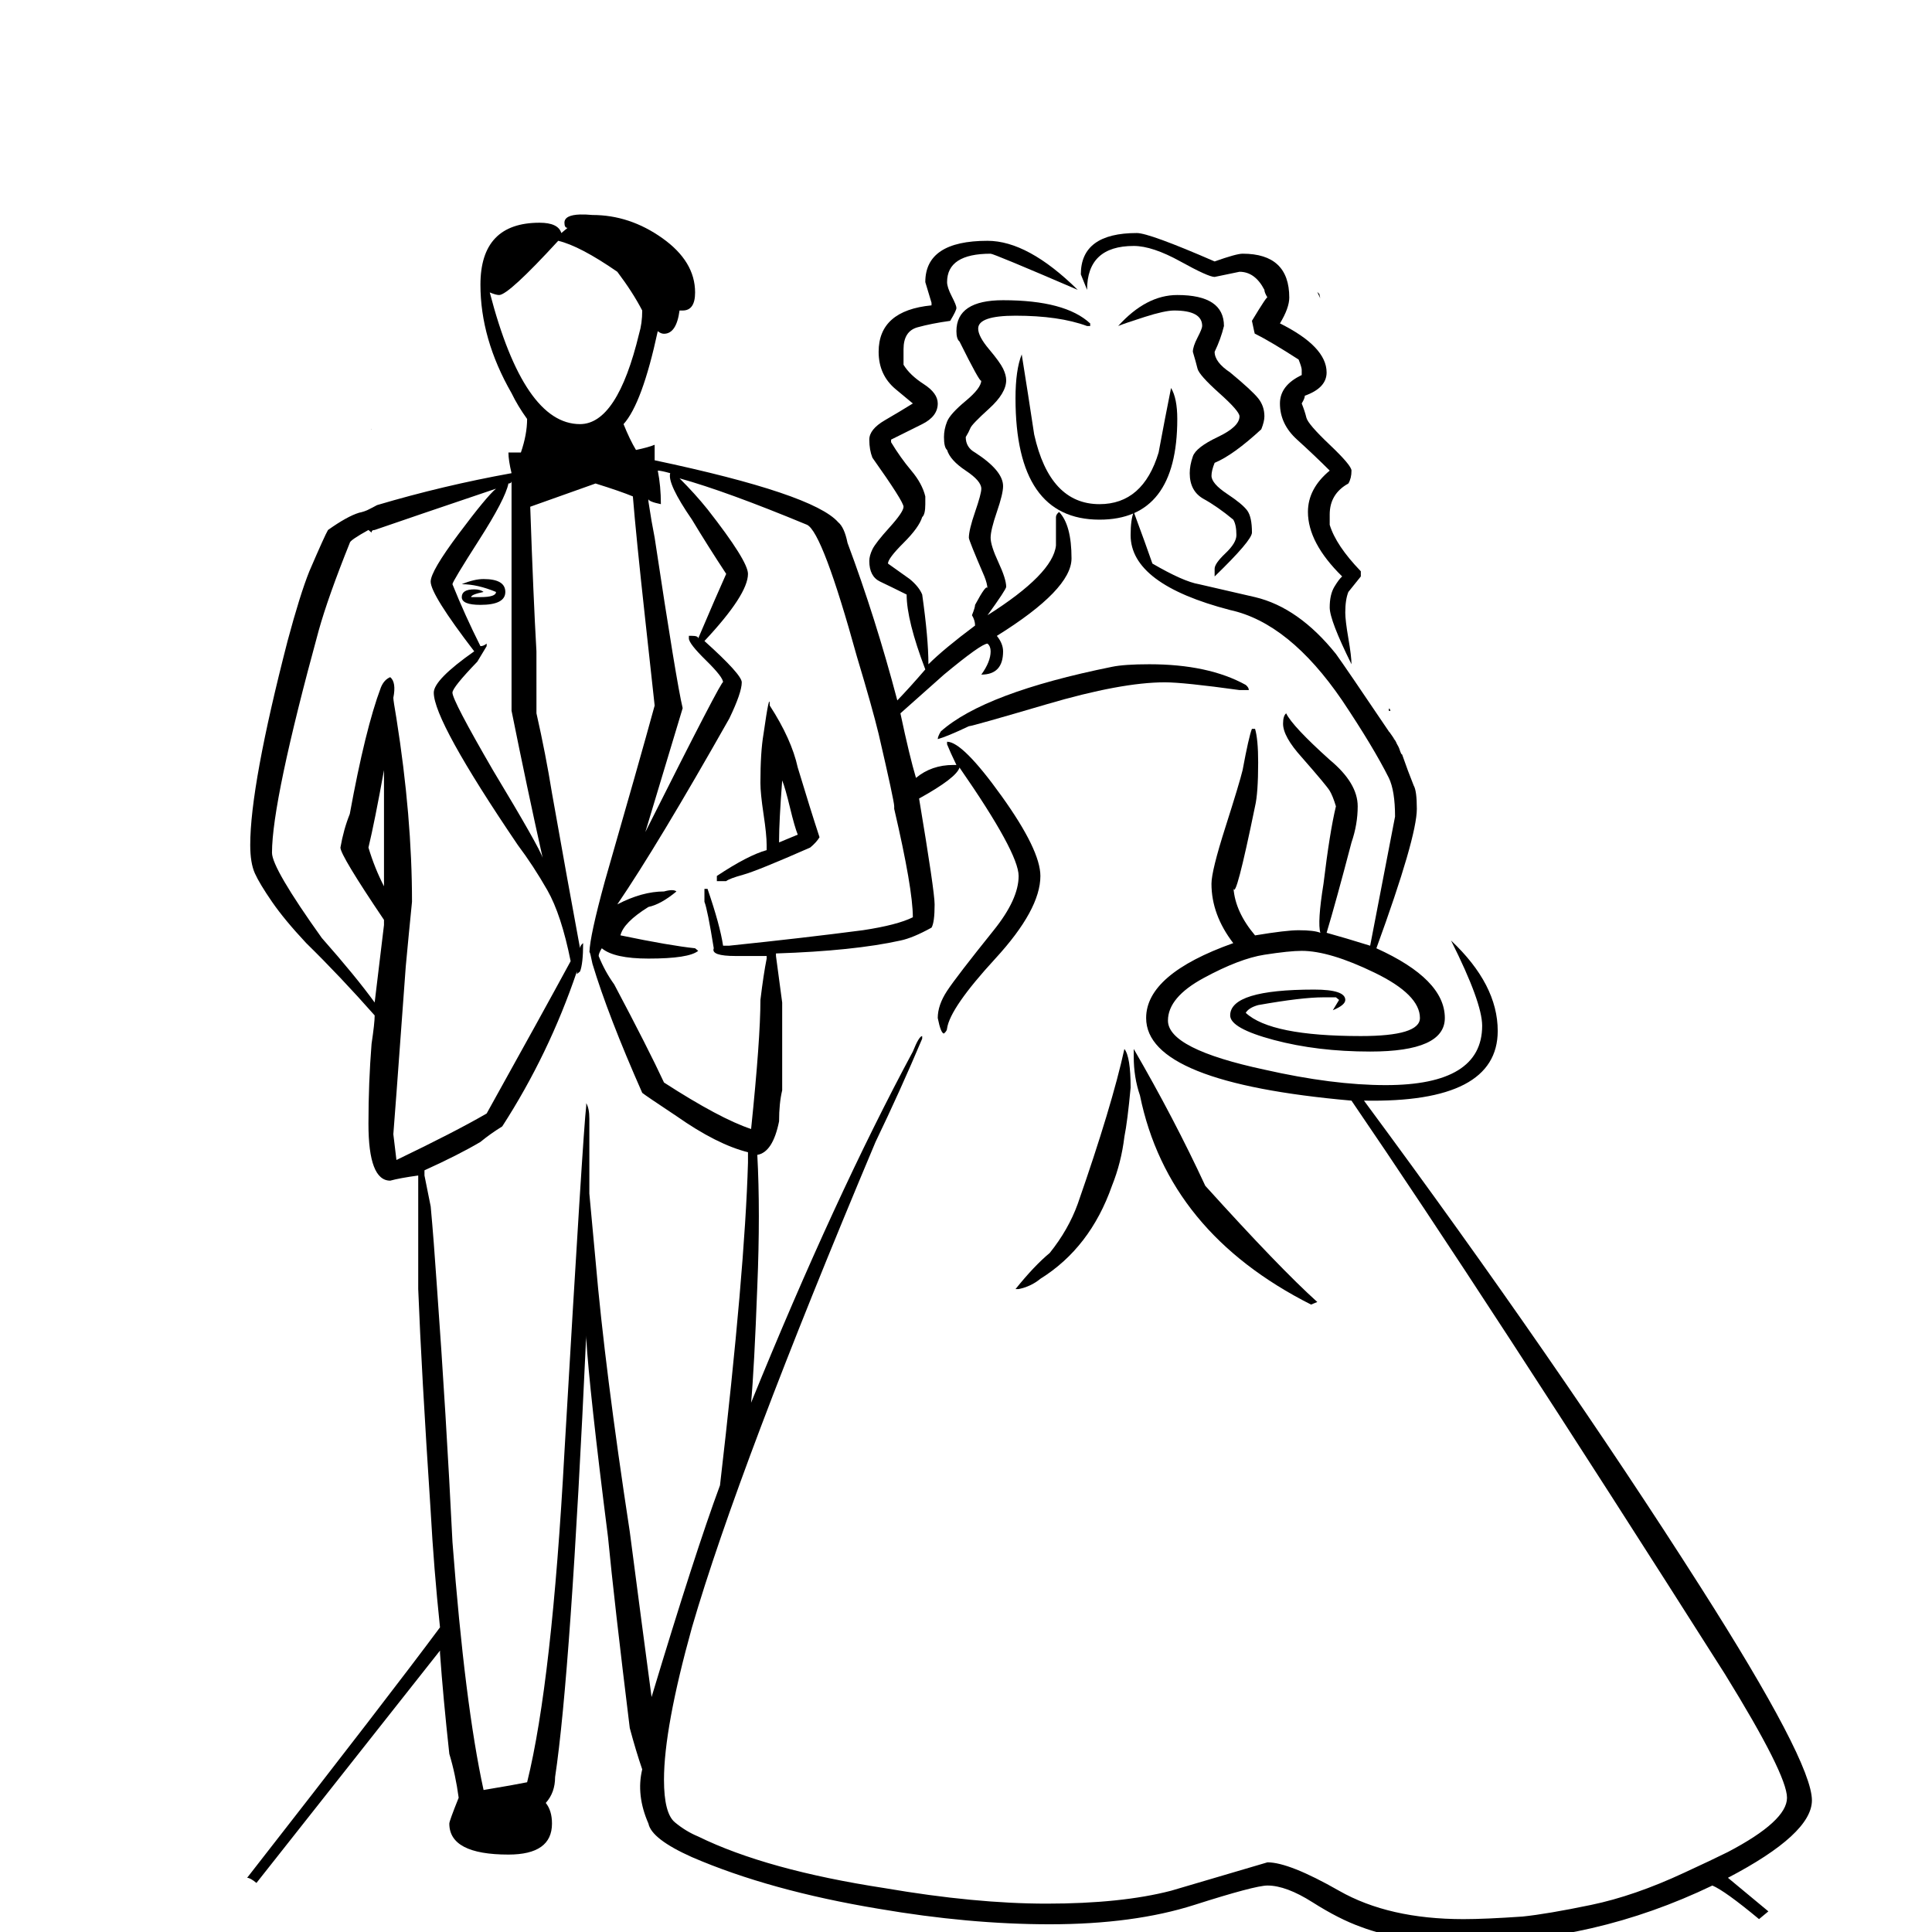<?xml version="1.0" encoding="UTF-8" standalone="no"?>
<!-- Created with Inkscape (http://www.inkscape.org/) -->

<svg
   version="1.1"
   id="svg1"
   width="500"
   height="500"
   viewBox="0 0 500 500"
   sodipodi:docname="codigovestimenta2.svg"
   inkscape:version="1.4.2 (f4327f4, 2025-05-13)"
   xmlns:inkscape="http://www.inkscape.org/namespaces/inkscape"
   xmlns:sodipodi="http://sodipodi.sourceforge.net/DTD/sodipodi-0.dtd"
   xmlns="http://www.w3.org/2000/svg"
   xmlns:svg="http://www.w3.org/2000/svg">
  <defs
     id="defs1" />
  <sodipodi:namedview
     id="namedview1"
     pagecolor="#505050"
     bordercolor="#eeeeee"
     borderopacity="1"
     inkscape:showpageshadow="0"
     inkscape:pageopacity="0"
     inkscape:pagecheckerboard="0"
     inkscape:deskcolor="#505050"
     inkscape:zoom="1.0208143"
     inkscape:cx="227.26955"
     inkscape:cy="248.33117"
     inkscape:window-width="1920"
     inkscape:window-height="1009"
     inkscape:window-x="-8"
     inkscape:window-y="-8"
     inkscape:window-maximized="1"
     inkscape:current-layer="g1" />
  <g
     inkscape:groupmode="layer"
     inkscape:label="Image"
     id="g1">
    <path
       id="path1"
       style="stroke-width:0.325"
       d="m 150.15,55.51 c -2.717,0.083 -4.074,0.794 -4.074,2.131 0,0.889 0.269,1.336 0.803,1.336 l -1.607,1.336 c -0.539,-1.783 -2.417,-2.672 -5.635,-2.672 -10.197,0 -15.299,5.345 -15.299,16.035 -0.001,9.354 2.683,18.712 8.049,28.068 1.073,2.224 2.419,4.451 4.027,6.682 -0.001,2.672 -0.536,5.566 -1.609,8.686 h -3.223 c 0,1.339 0.271,3.118 0.805,5.346 -11.85,2.139 -23.458,4.896 -34.814,8.266 -0.387,0.22 -0.786,0.42 -1.178,0.631 -0.452,0.235 -0.906,0.468 -1.367,0.686 -0.498,0.222 -1.015,0.388 -1.541,0.527 -0.173,0.037 -0.347,0.075 -0.52,0.113 -2.061,0.622 -4.754,2.115 -8.078,4.479 -0.539,0.892 -2.15,4.453 -4.832,10.691 -1.609,4.007 -3.487,10.025 -5.635,18.043 -6.44,24.948 -9.662,42.542 -9.662,52.787 0,3.119 0.405,5.568 1.209,7.354 0.804,1.777 2.278,4.228 4.426,7.346 2.148,3.119 5.102,6.685 8.859,10.695 5.906,5.789 11.806,12.028 17.711,18.713 0,1.333 -0.271,3.786 -0.805,7.346 -0.534,6.685 -0.805,13.588 -0.805,20.717 0,9.798 1.88,14.699 5.637,14.699 1.609,-0.444 4.021,-0.891 7.244,-1.334 0,8.019 -10e-4,17.817 0,29.398 0.534,13.812 1.608,32.966 3.221,57.471 0.535,9.802 1.339,19.824 2.414,30.07 -8.587,11.582 -25.225,33.186 -49.916,64.816 0.535,0 1.343,0.442 2.412,1.334 l 47.504,-60.137 v 0.666 c 0.535,7.573 1.341,16.258 2.412,26.061 1.075,3.562 1.885,7.354 2.42,11.359 -1.609,4.01 -2.42,6.236 -2.42,6.684 0,5.345 5.102,8.021 15.299,8.021 7.515,0 11.271,-2.676 11.271,-8.021 0,-2.226 -0.534,-4.01 -1.607,-5.344 1.609,-1.784 2.412,-4.011 2.412,-6.686 2.688,-17.818 5.371,-55.904 8.053,-114.264 0,0 -0.001,0.222 0,0.666 0.534,8.911 2.414,26.064 5.637,51.453 1.073,11.137 2.953,27.619 5.635,49.447 1.075,4.01 2.148,7.577 3.223,10.695 -1.075,4.453 -0.54,9.129 1.609,14.031 0.534,2.67 4.29,5.57 11.27,8.689 13.42,5.789 29.521,10.244 48.307,13.363 15.563,2.669 30.325,4.01 44.283,4.01 14.485,0 26.965,-1.671 37.436,-5.014 10.464,-3.341 16.768,-5.014 18.916,-5.014 3.223,0 7.116,1.447 11.678,4.346 4.56,2.895 8.718,5.01 12.477,6.35 6.976,2.67 16.101,4.006 27.379,4.006 22,0 43.202,-4.898 63.598,-14.701 2.148,0.892 6.172,3.786 12.078,8.688 l 2.418,-2.002 c -2.683,-2.227 -6.177,-5.125 -10.467,-8.688 14.485,-7.572 21.736,-14.257 21.736,-20.049 -10e-6,-6.681 -9.664,-25.168 -28.988,-55.463 -24.685,-38.754 -53.672,-80.631 -86.943,-125.623 23.075,0.444 34.617,-5.568 34.617,-18.041 0,-8.018 -4.032,-15.815 -12.078,-23.393 5.367,10.695 8.047,18.043 8.051,22.053 0,10.248 -8.317,15.371 -24.955,15.371 -9.129,0 -19.596,-1.334 -31.402,-4.008 -16.636,-3.566 -24.963,-7.797 -24.959,-12.699 0,-4.008 3.088,-7.683 9.258,-11.023 6.174,-3.345 11.409,-5.347 15.701,-6.014 4.291,-0.666 7.512,-1.004 9.66,-1.004 4.829,0 11.14,1.894 18.924,5.68 7.783,3.786 11.668,7.685 11.668,11.695 0,3.119 -5.096,4.676 -15.295,4.676 -15.564,0 -25.493,-2 -29.789,-6.012 0.539,-0.891 1.612,-1.558 3.225,-2.006 7.515,-1.335 13.151,-2.006 16.908,-2.006 h 3.215 c 0.538,0.444 0.811,0.67 0.811,0.67 -0.539,0.891 -1.075,1.783 -1.613,2.668 2.148,-0.885 3.221,-1.777 3.221,-2.668 0,-1.783 -2.683,-2.674 -8.053,-2.674 -14.489,0 -21.736,2.225 -21.736,6.686 0,2.224 3.754,4.337 11.27,6.346 7.519,2.003 15.836,3.006 24.959,3.006 12.879,0 19.322,-2.894 19.322,-8.686 0,-6.685 -5.904,-12.698 -17.713,-18.041 6.981,-19.158 10.467,-31.186 10.467,-36.088 0,-3.118 -0.272,-5.121 -0.803,-6.012 -1.004,-2.499 -2.011,-5.188 -3.012,-8.074 -0.086,-0.006 -0.181,-0.072 -0.248,-0.217 -0.076,-0.166 -0.155,-0.329 -0.213,-0.502 -0.048,-0.136 -0.097,-0.271 -0.141,-0.408 -0.051,-0.151 -0.105,-0.302 -0.162,-0.451 -0.057,-0.134 -0.113,-0.267 -0.174,-0.398 -0.063,-0.13 -0.127,-0.259 -0.207,-0.379 -0.075,-0.131 -0.152,-0.261 -0.221,-0.396 -0.073,-0.148 -0.134,-0.302 -0.199,-0.453 -0.069,-0.141 -0.147,-0.278 -0.229,-0.412 -0.026,-0.04 -0.052,-0.079 -0.078,-0.119 -0.065,-0.045 -0.127,-0.093 -0.189,-0.143 -0.316,-0.251 -0.62,-0.515 -0.926,-0.777 -0.07,-0.059 -0.119,-0.086 -0.189,-0.146 -0.198,-0.171 -0.796,-0.681 -0.594,-0.514 0.263,0.218 0.524,0.438 0.783,0.66 0.38,0.325 0.726,0.586 1.062,0.834 -0.066,-0.102 -0.132,-0.203 -0.199,-0.305 -0.15,-0.217 -0.298,-0.436 -0.443,-0.656 -0.144,-0.203 -0.29,-0.405 -0.43,-0.611 -0.06,-0.093 -0.122,-0.185 -0.186,-0.275 -0.089,-0.1 -0.181,-0.196 -0.27,-0.297 -0.052,-0.059 -0.083,-0.115 -0.098,-0.168 -7.444,-11.03 -11.966,-17.656 -13.57,-19.871 -6.438,-8.018 -13.42,-12.916 -20.928,-14.699 l -14.496,-3.342 c -2.679,-0.444 -6.709,-2.228 -12.072,-5.346 -1.078,-3.119 -2.691,-7.574 -4.832,-13.365 -0.542,1.335 -0.807,3.341 -0.807,6.014 0,8.465 8.587,14.923 25.764,19.379 10.199,2.227 19.859,10.023 28.984,23.387 5.367,8.018 9.393,14.702 12.076,20.049 1.073,2.224 1.609,5.567 1.609,10.02 0,0 -2.145,11.14 -6.441,33.414 -4.289,-1.339 -8.047,-2.451 -11.27,-3.342 1.61,-5.347 3.758,-13.141 6.441,-23.387 1.071,-3.119 1.605,-6.236 1.605,-9.355 0,-4.01 -2.412,-8.019 -7.244,-12.027 -6.438,-5.791 -10.196,-9.802 -11.27,-12.029 -0.539,0.444 -0.803,1.337 -0.803,2.672 -0.004,2.227 1.605,5.124 4.826,8.688 4.294,4.902 6.715,7.797 7.246,8.688 0.535,0.892 1.074,2.227 1.609,4.01 -1.075,4.452 -2.14,11.138 -3.215,20.045 -1.078,6.685 -1.346,10.914 -0.811,12.697 -1.071,-0.444 -2.948,-0.666 -5.633,-0.666 -2.148,-0.004 -5.905,0.442 -11.27,1.334 -3.437,-4.072 -5.286,-8.146 -5.58,-12.223 0.348,2.256 2.209,-4.803 5.58,-21.188 0.531,-2.227 0.805,-6.017 0.805,-11.361 0,-4.007 -0.274,-6.905 -0.805,-8.686 0,-0.002 -0.271,0 -0.809,0 -0.535,1.336 -1.339,4.902 -2.414,10.691 -0.535,2.228 -2.015,7.13 -4.428,14.701 -2.419,7.574 -3.627,12.472 -3.627,14.699 0,5.349 1.878,10.47 5.637,15.371 -15.029,5.344 -22.545,11.809 -22.545,19.379 0,11.137 17.719,18.265 53.143,21.383 22.54,32.966 54.743,82.412 96.611,148.344 10.731,17.374 16.102,28.069 16.102,32.074 0,4.009 -5.099,8.688 -15.295,14.033 -2.684,1.339 -6.442,3.117 -11.273,5.348 -8.587,4.01 -16.64,6.793 -24.156,8.352 -7.512,1.56 -13.415,2.563 -17.711,3.006 -6.438,0.444 -11.543,0.668 -15.297,0.668 -12.884,0 -23.616,-2.451 -32.199,-7.348 -8.59,-4.901 -14.765,-7.352 -18.523,-7.352 0,0 -8.317,2.45 -24.957,7.352 -8.583,2.226 -19.322,3.338 -32.201,3.338 -12.344,0 -26.299,-1.335 -41.867,-4.006 -20.395,-3.123 -36.495,-7.576 -48.307,-13.369 -2.148,-0.887 -4.156,-2.115 -6.035,-3.674 -1.879,-1.561 -2.816,-5.232 -2.816,-11.025 -0.001,-8.907 2.412,-22.052 7.242,-39.422 8.048,-27.621 23.888,-69.498 47.504,-125.627 4.292,-8.911 8.319,-17.82 12.076,-26.732 l -0.002,-0.666 c -0.539,0 -1.343,1.335 -2.416,4.01 -13.416,24.946 -27.375,55.24 -41.863,90.881 0.535,-5.794 1.075,-15.817 1.609,-30.072 0.534,-12.918 0.535,-24.279 0,-34.078 2.683,-0.448 4.56,-3.343 5.635,-8.688 -0.001,-3.119 0.269,-5.792 0.805,-8.02 -10e-4,-6.685 0,-14.254 0,-22.719 -10e-4,0 -0.534,-4.013 -1.607,-12.031 l -0.002,-0.668 c 13.42,-0.444 24.154,-1.559 32.207,-3.342 2.148,-0.444 4.83,-1.557 8.049,-3.338 0.538,-0.891 0.803,-2.892 0.803,-6.012 -0.001,-2.23 -1.338,-11.364 -4.021,-27.402 6.44,-3.564 9.926,-6.235 10.461,-8.016 10.203,14.701 15.301,24.054 15.301,28.064 0,4.011 -2.147,8.689 -6.443,14.035 -6.438,8.018 -10.467,13.252 -12.074,15.701 -1.61,2.449 -2.414,4.79 -2.414,7.018 0.534,2.675 1.07,4.01 1.609,4.01 0.535,-0.45 0.805,-0.892 0.805,-1.336 0.535,-3.567 4.698,-9.577 12.482,-18.047 7.776,-8.461 11.668,-15.592 11.668,-21.381 0,-4.455 -3.35,-11.362 -10.062,-20.715 -6.709,-9.354 -11.406,-14.033 -14.088,-14.033 v 0.67 c 0.535,1.336 1.34,3.118 2.418,5.342 h -0.811 c -3.755,0 -6.972,1.117 -9.654,3.346 -1.075,-3.564 -2.419,-9.133 -4.027,-16.707 0,0 3.756,-3.342 11.27,-10.023 6.442,-5.347 10.196,-8.018 11.273,-8.018 0.531,0.444 0.803,1.113 0.803,2.002 0,1.783 -0.802,3.788 -2.412,6.016 3.754,0 5.635,-2.005 5.635,-6.016 0,-1.336 -0.539,-2.671 -1.613,-4.008 12.884,-8.018 19.324,-14.698 19.324,-20.045 0,-5.793 -1.074,-9.802 -3.223,-12.029 -0.535,0.447 -0.805,0.892 -0.805,1.336 v 7.352 c -0.533,4.9 -6.44,10.915 -17.709,18.041 3.215,-4.455 4.828,-6.904 4.828,-7.352 0,-1.335 -0.666,-3.45 -2.012,-6.348 -1.345,-2.894 -2.014,-5.011 -2.014,-6.348 0,-1.335 0.536,-3.563 1.609,-6.682 1.071,-3.119 1.613,-5.347 1.613,-6.684 0,-2.674 -2.418,-5.566 -7.25,-8.686 -1.606,-0.892 -2.414,-2.227 -2.414,-4.008 0.535,-0.891 0.943,-1.671 1.211,-2.34 0.263,-0.67 1.879,-2.337 4.83,-5.012 2.948,-2.672 4.426,-5.123 4.426,-7.352 0,-0.891 -0.267,-1.892 -0.803,-3.006 -0.542,-1.114 -1.745,-2.784 -3.623,-5.012 -1.881,-2.228 -2.822,-4.009 -2.822,-5.348 0,-2.227 3.223,-3.34 9.66,-3.34 7.515,0 13.69,0.891 18.521,2.674 h 0.807 c -0.004,-0.444 0,-0.67 0,-0.67 -4.301,-4.01 -11.812,-6.012 -22.543,-6.012 -8.053,0 -12.076,2.671 -12.076,8.018 0,1.336 0.264,2.228 0.799,2.672 3.482,7.012 5.355,10.393 5.613,10.148 0.014,-0.015 0.024,-0.044 0.027,-0.082 -0.028,1.332 -1.372,3.099 -4.027,5.303 -2.683,2.227 -4.295,4.009 -4.83,5.346 -0.535,1.336 -0.805,2.673 -0.805,4.012 0,1.781 0.271,2.894 0.805,3.342 0.535,1.781 2.149,3.563 4.83,5.346 2.683,1.779 4.029,3.337 4.029,4.676 0,0.889 -0.538,2.894 -1.615,6.014 -1.075,3.118 -1.607,5.346 -1.607,6.682 0,0.444 1.342,3.786 4.025,10.023 0.491,1.225 0.748,2.254 0.789,3.105 0.01,0.065 0.017,0.141 0.018,0.23 -6.9e-4,-0.073 -0.014,-0.155 -0.018,-0.23 -0.141,-0.901 -1.207,0.512 -3.207,4.246 0,0.444 -0.267,1.337 -0.805,2.672 0.538,0.892 0.805,1.784 0.805,2.676 -5.364,4.008 -9.392,7.348 -12.074,10.023 -0.001,-4.458 -0.536,-10.471 -1.609,-18.045 -0.541,-1.335 -1.608,-2.673 -3.223,-4.008 -3.757,-2.675 -5.637,-4.01 -5.637,-4.01 0,-0.892 1.344,-2.674 4.027,-5.348 2.682,-2.672 4.291,-4.899 4.832,-6.682 0.533,-0.444 0.805,-1.557 0.805,-3.34 -0.001,-0.892 0,-1.559 0,-2.006 -0.535,-2.228 -1.744,-4.452 -3.623,-6.68 -1.879,-2.231 -3.622,-4.68 -5.236,-7.352 v -0.67 c 2.688,-1.335 5.371,-2.673 8.055,-4.008 2.682,-1.34 4.025,-3.118 4.025,-5.346 -0.001,-1.783 -1.208,-3.453 -3.627,-5.012 -2.413,-1.557 -4.156,-3.229 -5.23,-5.012 v -4.01 c 0,-3.119 1.21,-5.013 3.623,-5.68 2.419,-0.67 5.236,-1.226 8.453,-1.67 1.075,-1.783 1.613,-2.897 1.613,-3.344 0,-0.444 -0.405,-1.445 -1.209,-3.006 -0.804,-1.558 -1.209,-2.785 -1.209,-3.674 0,-4.902 3.755,-7.352 11.271,-7.352 0.531,0 8.047,3.118 22.537,9.352 -8.586,-8.46 -16.368,-12.691 -23.34,-12.691 -10.738,0 -16.105,3.562 -16.105,10.691 0.534,1.781 1.074,3.564 1.609,5.344 v 0.67 c -9.122,0.891 -13.686,4.901 -13.686,12.027 0,4.008 1.475,7.24 4.428,9.689 2.953,2.449 4.426,3.676 4.426,3.676 -2.144,1.335 -4.561,2.783 -7.244,4.342 -2.683,1.561 -4.025,3.232 -4.025,5.012 -0.001,1.783 0.269,3.341 0.803,4.68 5.371,7.57 8.055,11.804 8.055,12.695 0,0.892 -1.21,2.671 -3.623,5.346 -2.419,2.672 -3.891,4.565 -4.432,5.68 -0.534,1.113 -0.803,2.118 -0.803,3.01 -0.001,2.672 0.937,4.453 2.816,5.342 1.878,0.891 4.162,2.007 6.846,3.342 0,4.456 1.609,10.915 4.832,19.381 -2.683,3.118 -5.103,5.788 -7.246,8.016 -3.758,-14.256 -8.053,-27.842 -12.885,-40.762 -0.535,-2.672 -1.337,-4.455 -2.412,-5.344 -4.296,-4.901 -20.131,-10.248 -47.504,-16.039 -0.001,-1.339 0,-2.671 0,-4.01 -1.075,0.447 -2.682,0.892 -4.83,1.34 -1.075,-1.783 -2.144,-4.012 -3.219,-6.684 3.217,-3.567 6.17,-11.584 8.854,-24.057 0.538,0.444 1.074,0.67 1.615,0.67 2.143,-0.004 3.486,-2.006 4.021,-6.018 h 0.809 c 2.144,0 3.217,-1.556 3.217,-4.676 0,-5.347 -2.817,-10.023 -8.453,-14.033 -5.636,-4.008 -11.675,-6.014 -18.115,-6.014 -1.208,-0.112 -2.264,-0.153 -3.17,-0.125 z m 128.762,19.5 v 0.002 h 0.002 v -0.002 z m 0.002,0.002 v 0.002 h 0.002 v -0.002 z M 144.467,62.318 c 3.757,0.891 8.852,3.563 15.293,8.018 2.688,3.564 4.831,6.903 6.445,10.021 0,2.228 -0.272,4.235 -0.811,6.018 -3.757,15.592 -8.852,23.384 -15.291,23.387 -9.662,0 -17.448,-11.362 -23.354,-34.08 h 0.002 c 1.073,0.444 1.877,0.67 2.416,0.67 1.609,0 6.71,-4.68 15.299,-14.033 z m 196.436,13.23 c 0.26,0.543 0.517,1.089 0.771,1.639 -0.087,-0.365 -0.165,-0.732 -0.232,-1.102 -0.18,-0.179 -0.359,-0.358 -0.539,-0.537 z M 96.182,111.094 c -0.04,0.029 -0.081,0.059 -0.121,0.088 0.044,-0.002 0.089,-0.005 0.135,-0.008 -0.004,-0.027 -0.009,-0.053 -0.014,-0.08 z m 74.045,10.697 c 0.54,2.5e-4 1.614,0.219 3.223,0.666 -0.535,1.783 1.343,5.792 5.635,12.029 2.683,4.455 5.635,9.131 8.854,14.033 -1.609,3.564 -4.021,9.133 -7.244,16.703 0,-0.444 -0.535,-0.668 -1.609,-0.668 h -0.805 v 0.668 c 0,0.892 1.475,2.783 4.428,5.68 2.954,2.897 4.425,4.791 4.426,5.682 0,-0.891 -6.71,12.025 -20.123,38.752 3.757,-12.472 6.975,-23.16 9.662,-32.068 -1.073,-4.456 -3.491,-19.16 -7.248,-44.105 -0.535,-2.672 -1.076,-5.791 -1.611,-9.354 l 0.002,-0.67 c 0,0.444 1.073,0.894 3.217,1.338 0,-3.119 -0.267,-6.014 -0.805,-8.686 z m 5.637,2.002 c 8.053,2.227 19.055,6.238 33.008,12.027 2.689,1.336 6.98,12.697 12.887,34.082 2.682,8.909 4.558,15.592 5.633,20.047 2.684,11.582 4.027,17.818 4.027,18.709 v 0.666 c 3.217,13.809 4.825,23.166 4.826,28.066 -2.683,1.336 -6.974,2.449 -12.879,3.344 -10.197,1.333 -21.74,2.669 -34.619,4.008 h -1.613 c -0.535,-3.566 -1.879,-8.464 -4.021,-14.701 h -0.805 v 3.338 c 0.535,1.336 1.339,5.348 2.414,12.033 -0.534,1.333 1.345,2 5.637,2 h 8.053 v 0.668 c -0.539,2.675 -1.076,6.24 -1.615,10.695 0,6.678 -0.803,17.818 -2.412,33.41 -5.366,-1.783 -12.886,-5.79 -22.541,-12.029 -2.689,-5.789 -6.981,-14.253 -12.885,-25.391 -1.609,-2.227 -2.954,-4.678 -4.027,-7.354 0,-0.444 0.268,-1.111 0.809,-2 2.143,1.783 6.171,2.668 12.076,2.668 6.98,0 11.27,-0.667 12.877,-2.002 l -0.803,-0.666 c -4.291,-0.45 -10.737,-1.561 -19.32,-3.344 0.535,-2.225 2.948,-4.678 7.246,-7.352 2.148,-0.444 4.561,-1.782 7.244,-4.006 -0.535,-0.448 -1.609,-0.45 -3.217,0 -3.758,0 -7.786,1.112 -12.082,3.342 6.978,-10.245 16.641,-26.286 28.988,-48.115 2.143,-4.456 3.216,-7.573 3.217,-9.354 0,-1.335 -3.219,-4.902 -9.658,-10.691 7.51,-8.018 11.266,-13.813 11.266,-17.373 0,-2.227 -3.487,-7.798 -10.461,-16.705 -2.148,-2.675 -4.566,-5.346 -7.248,-8.021 z m -43.477,0.73 v 12.635 46.775 c 2.689,13.364 5.37,26.058 8.055,38.09 -0.535,-1.783 -4.833,-9.356 -12.881,-22.721 -6.98,-12.028 -10.468,-18.711 -10.467,-20.047 0,-0.891 2.142,-3.562 6.439,-8.018 0,0 0.804,-1.337 2.414,-4.012 v -0.666 c -0.535,0.444 -1.075,0.666 -1.609,0.666 -2.683,-5.343 -5.102,-10.689 -7.246,-16.035 h 0.002 c 0,-0.444 2.279,-4.233 6.84,-11.359 4.567,-7.13 7.115,-12.032 7.648,-14.703 0.519,0 0.784,-0.196 0.805,-0.605 z m 21.738,0.605 c 4.291,1.337 7.514,2.454 9.662,3.342 0.539,6.684 1.608,17.374 3.223,32.074 1.609,14.703 2.413,22.053 2.414,22.053 -2.683,9.801 -6.976,24.945 -12.881,45.439 -2.604,9.513 -3.922,15.598 -3.998,18.393 0.002,-0.004 0.006,-0.011 0.008,-0.014 l 0.002,-0.002 0.002,-0.002 h 0.002 l 0.002,-0.002 h 0.002 0.002 0.002 0.002 0.002 0.002 0.002 l 0.002,0.002 h 0.002 c 0.108,0.07 0.355,1.074 0.742,3.008 2.683,8.909 6.98,20.045 12.885,33.41 0.534,0.448 3.487,2.449 8.854,6.012 6.978,4.901 13.148,8.02 18.514,9.359 v 2.67 c -0.534,18.71 -2.946,46.556 -7.242,83.527 -4.292,11.586 -10.197,29.847 -17.711,54.797 -1.609,-12.028 -3.489,-26.285 -5.637,-42.768 -4.291,-28.065 -7.245,-51.452 -8.857,-70.162 -0.535,-5.793 -1.074,-11.582 -1.609,-17.375 v -19.377 c 0,-1.783 -0.271,-3.119 -0.805,-4.01 0,0 -0.001,0.224 0,0.668 -0.539,4.453 -2.417,34.301 -5.635,89.543 -2.148,39.646 -5.366,68.158 -9.662,85.533 -2.148,0.443 -5.907,1.112 -11.271,2.004 -3.217,-14.7 -5.906,-36.085 -8.049,-64.148 -1.075,-21.828 -2.419,-43.881 -4.027,-66.156 -0.539,-8.016 -1.074,-14.926 -1.609,-20.713 -0.539,-2.675 -1.072,-5.35 -1.611,-8.02 v -1.336 c 5.905,-2.675 10.734,-5.124 14.492,-7.352 1.609,-1.334 3.487,-2.676 5.635,-4.01 8.055,-12.474 14.494,-25.838 19.32,-40.094 v 0.666 l 0.811,-0.666 c 0.534,-1.336 0.804,-3.789 0.805,-7.35 -0.539,0.444 -0.806,0.888 -0.805,1.338 -2.148,-11.582 -4.568,-24.95 -7.25,-40.098 -1.075,-6.679 -2.414,-13.587 -4.027,-20.713 V 168.562 c -0.535,-9.354 -1.069,-21.826 -1.607,-37.418 7.508,-2.672 13.148,-4.677 16.906,-6.016 z m -1.58,121.301 c -0.019,0.042 -0.029,0.147 -0.029,0.314 -2e-5,-0.079 0.027,-0.23 0.029,-0.314 z M 128.365,126.467 c -1.613,1.336 -4.832,5.236 -9.662,11.695 -4.832,6.457 -7.246,10.576 -7.246,12.359 0,2.227 3.757,8.242 11.273,18.041 -6.98,4.902 -10.469,8.466 -10.469,10.693 0,4.902 7.243,18.041 21.738,39.424 2.682,3.566 5.232,7.463 7.65,11.693 2.413,4.236 4.425,10.357 6.033,18.379 -4.83,8.907 -12.076,22.052 -21.736,39.422 -5.367,3.118 -13.152,7.13 -23.348,12.031 0,0 -0.27,-2.225 -0.803,-6.676 0.04,-0.11 1.113,-14.589 3.217,-43.441 0.539,-5.793 1.072,-11.362 1.613,-16.709 0,-14.7 -1.345,-30.514 -4.027,-47.441 -0.534,-3.119 -0.806,-4.899 -0.805,-5.346 0.534,-2.672 0.271,-4.455 -0.803,-5.344 -1.075,0.444 -1.88,1.333 -2.42,2.672 -2.682,7.126 -5.365,18.042 -8.047,32.742 -1.075,2.675 -1.88,5.567 -2.42,8.686 0,1.34 3.756,7.579 11.271,18.713 v 1.338 c -0.534,4.452 -1.339,11.135 -2.412,20.045 -3.223,-4.452 -7.784,-10.024 -13.684,-16.707 -8.589,-12.025 -12.887,-19.377 -12.887,-22.049 0,-8.91 4.027,-28.068 12.076,-57.469 1.614,-5.79 4.296,-13.364 8.055,-22.721 0,-0.444 1.608,-1.557 4.83,-3.34 l 0.805,0.67 c 0,-0.444 0.265,-0.67 0.805,-0.67 6.44,-2.227 16.907,-5.793 31.4,-10.691 z m 231.254,56.906 c -0.065,0.027 -0.129,0.052 -0.191,0.076 v 0.52 c 0.018,-0.001 0.036,-0.003 0.055,-0.004 0.118,-0.006 0.24,-2.5e-4 0.367,0.018 -0.078,-0.195 -0.155,-0.398 -0.23,-0.609 z m 2.41,6.629 c 0.013,0.022 0.026,0.045 0.039,0.066 0.006,-0.003 0.012,-0.005 0.018,-0.008 -0.019,-0.019 -0.038,-0.039 -0.057,-0.059 z m 1.016,1.061 c 0.004,0.009 0.008,0.018 0.012,0.027 l 0.002,-0.002 v -0.002 -0.002 -0.002 -0.002 -0.002 c -0.005,-0.005 -0.009,-0.011 -0.014,-0.016 z m -1.305,0.734 c 0.012,0.018 0.025,0.036 0.037,0.055 8e-5,-0.004 -1.9e-4,-0.008 0,-0.012 -0.013,-0.014 -0.025,-0.029 -0.037,-0.043 z m -262.363,7.506 v 30.07 c -1.609,-3.119 -2.952,-6.458 -4.021,-10.025 1.069,-4.455 2.413,-11.138 4.021,-20.045 z" />
    <path
       fill-rule="evenodd"
       fill="#000000"
       fill-opacity="1"
       d="m 138.026,117.777 c 6.44,0.892 11.003,1.561 13.685,2.005 2.147,-0.444 5.366,-1.333 9.662,-2.672 -1.073,-1.336 -1.613,-3.119 -1.613,-5.347 -3.219,1.783 -6.44,2.675 -9.658,2.675 -4.298,0 -8.324,-1.561 -12.075,-4.677 0.534,2.672 0.534,5.343 0,8.018 l -0.001,-0.003"
       id="path2"
       style="stroke-width:0.325" />
    <path
       fill-rule="evenodd"
       fill="#000000"
       fill-opacity="1"
       d="m 119.505,154.532 c 0,1.336 1.61,2.005 4.833,2.005 4.291,0 6.439,-1.113 6.439,-3.341 -0.001,-2.227 -1.878,-3.34 -5.635,-3.34 -1.61,0 -3.488,0.444 -5.636,1.335 2.682,0 5.636,0.666 8.858,2.005 0,0.889 -1.344,1.336 -4.026,1.336 -1.075,0 -1.879,0 -2.413,0 -10e-4,-0.448 1.069,-0.892 3.217,-1.336 -0.535,-0.447 -1.34,-0.669 -2.413,-0.669 -2.15,0 -3.223,0.669 -3.223,2.005 h -0.001"
       id="path3"
       style="stroke-width:0.325" />
    <path
       fill-rule="evenodd"
       fill="#000000"
       fill-opacity="1"
       d="m 262.812,103.08 c 0,20.935 7.252,31.406 21.741,31.406 13.417,0 20.127,-8.688 20.127,-26.059 0,-3.566 -0.54,-6.237 -1.613,-8.02 -1.071,5.345 -2.145,10.914 -3.219,16.705 -2.683,8.909 -7.784,13.365 -15.295,13.365 -8.59,0 -14.226,-6.013 -16.909,-18.041 -1.073,-7.127 -2.148,-14.035 -3.222,-20.713 v -0.004 c -1.071,2.675 -1.61,6.46 -1.61,11.362"
       id="path4"
       style="stroke-width:0.325" />
    <path
       fill-rule="evenodd"
       fill="#000000"
       fill-opacity="1"
       d="m 289.381,84.37 c 1.075,-0.444 3.358,-1.226 6.849,-2.341 3.482,-1.113 6.035,-1.671 7.648,-1.671 4.832,0 7.245,1.336 7.245,4.011 0,0.444 -0.4,1.449 -1.21,3.006 -0.807,1.559 -1.203,2.785 -1.203,3.676 0.533,1.781 0.931,3.228 1.203,4.342 0.27,1.114 2.148,3.232 5.635,6.351 3.491,3.116 5.236,5.121 5.236,6.012 0,1.781 -1.878,3.564 -5.636,5.347 -3.757,1.781 -5.905,3.454 -6.438,5.012 -0.542,1.557 -0.81,3.006 -0.81,4.342 0,3.118 1.21,5.347 3.622,6.682 2.417,1.336 4.964,3.119 7.649,5.347 0.538,0.889 0.81,2.227 0.81,4.008 0,1.335 -0.94,2.896 -2.82,4.679 -1.876,1.781 -2.816,3.119 -2.816,4.008 v 2.005 c 6.439,-6.237 9.658,-10.023 9.658,-11.358 0,-2.675 -0.4,-4.568 -1.203,-5.681 -0.81,-1.114 -2.555,-2.563 -5.239,-4.342 -2.683,-1.784 -4.026,-3.341 -4.026,-4.678 0,-0.891 0.272,-2.005 0.81,-3.344 3.216,-1.333 7.245,-4.23 12.074,-8.685 0.535,-1.339 0.806,-2.453 0.806,-3.341 0,-1.783 -0.535,-3.34 -1.609,-4.677 -1.075,-1.339 -3.493,-3.566 -7.248,-6.682 -2.685,-1.783 -4.023,-3.564 -4.023,-5.347 1.068,-2.231 1.878,-4.455 2.413,-6.682 0,-5.347 -4.026,-8.018 -12.076,-8.018 -5.371,0 -10.468,2.672 -15.299,8.018"
       id="path5"
       style="stroke-width:0.325" />
    <path
       fill-rule="evenodd"
       fill="#000000"
       fill-opacity="1"
       d="m 185.523,228.036 h 2.413 c 0.539,-0.444 2.014,-1.004 4.433,-1.671 2.413,-0.669 8.183,-3.006 17.305,-7.017 1.075,-0.891 1.885,-1.78 2.419,-2.672 -1.609,-4.901 -3.486,-10.912 -5.635,-18.041 -1.076,-4.901 -3.488,-10.248 -7.245,-16.039 0,-2.672 -0.539,-0.222 -1.614,7.352 -0.534,3.116 -0.804,7.348 -0.804,12.692 0,1.783 0.27,4.457 0.804,8.02 0.539,3.566 0.81,6.235 0.81,8.018 v 1.335 c -3.223,0.892 -7.519,3.119 -12.885,6.685 z m 16.102,-10.023 c 1.075,-0.444 2.683,-1.117 4.833,-2.009 -0.541,-1.335 -1.21,-3.672 -2.014,-7.01 -0.804,-3.341 -1.473,-5.681 -2.013,-7.02 -0.535,7.126 -0.804,12.253 -0.804,15.372 l -0.001,0.666"
       id="path6"
       style="stroke-width:0.325" />
    <path
       fill-rule="evenodd"
       fill="#000000"
       fill-opacity="1"
       d="m 279.72,71.005 c 0.539,1.336 1.075,2.672 1.613,4.008 0,-7.574 4.023,-11.36 12.076,-11.36 3.216,0 7.245,1.336 12.078,4.01 4.827,2.672 7.783,4.008 8.856,4.008 2.141,-0.444 4.291,-0.892 6.439,-1.336 2.683,0 4.832,1.562 6.44,4.678 0,0.447 0.268,1.113 0.803,2.005 0,-0.444 -1.338,1.561 -4.025,6.015 0.538,2.672 0.81,3.786 0.81,3.341 2.679,1.335 6.438,3.564 11.269,6.679 0.535,1.339 0.803,2.23 0.803,2.674 v 1.336 c -3.757,1.783 -5.635,4.232 -5.635,7.352 0,3.562 1.473,6.682 4.429,9.353 2.951,2.675 5.771,5.347 8.451,8.022 -3.754,3.116 -5.635,6.679 -5.635,10.69 0,5.347 2.955,10.914 8.858,16.705 -0.539,0.444 -1.206,1.336 -2.013,2.672 -0.803,1.339 -1.21,3.119 -1.21,5.347 0,2.227 1.881,7.13 5.639,14.703 -0.004,-1.339 -0.272,-3.566 -0.807,-6.685 -0.538,-3.119 -0.803,-5.343 -0.803,-6.679 0,-2.23 0.265,-4.01 0.803,-5.347 2.15,-2.674 3.22,-4.01 3.22,-4.01 0,-0.447 0,-0.891 0,-1.335 -4.294,-4.456 -6.977,-8.466 -8.052,-12.03 0,-0.891 0,-1.779 0,-2.672 0,-3.566 1.61,-6.237 4.832,-8.02 0.535,-0.892 0.807,-2.003 0.807,-3.338 -0.004,-0.894 -1.881,-3.119 -5.639,-6.685 -3.754,-3.564 -5.77,-5.901 -6.037,-7.014 -0.268,-1.117 -0.672,-2.341 -1.207,-3.676 0.535,-0.892 0.807,-1.561 0.807,-2.005 3.754,-1.336 5.635,-3.341 5.635,-6.013 0,-4.455 -4.025,-8.688 -12.076,-12.698 1.61,-2.672 2.413,-4.899 2.413,-6.682 0,-7.574 -4.026,-11.36 -12.074,-11.36 -1.073,0 -3.486,0.666 -7.245,2.005 -11.276,-4.901 -17.981,-7.352 -20.131,-7.352 -9.659,0 -14.492,3.564 -14.492,10.693"
       id="path7"
       style="stroke-width:0.325" />
    <path
       fill-rule="evenodd"
       fill="#000000"
       fill-opacity="1"
       d="m 242.688,191.284 c 1.61,-0.444 4.294,-1.557 8.052,-3.34 0.531,0 7.243,-1.893 20.127,-5.679 12.879,-3.788 23.078,-5.681 30.59,-5.681 3.223,-0.002 9.665,0.666 19.325,2.003 h 2.412 c 0,-0.444 -0.263,-0.889 -0.803,-1.336 -6.442,-3.562 -14.756,-5.343 -24.959,-5.343 -4.294,0 -7.517,0.222 -9.658,0.666 -22.007,4.455 -36.767,10.023 -44.281,16.705 -0.539,0.892 -0.804,1.561 -0.804,2.005 h -0.001"
       id="path8"
       style="stroke-width:0.325" />
    <path
       fill-rule="evenodd"
       fill="#000000"
       fill-opacity="1"
       d="m 262.812,333.613 h 0.807 c 2.148,-0.443 4.025,-1.334 5.635,-2.669 8.586,-5.35 14.764,-13.365 18.521,-24.059 1.606,-4.006 2.681,-8.239 3.216,-12.692 0.538,-2.676 1.073,-6.905 1.613,-12.698 0,-5.345 -0.539,-8.687 -1.613,-10.022 -2.141,9.799 -6.17,23.163 -12.074,40.094 -1.609,4.453 -4.029,8.683 -7.243,12.692 -2.685,2.227 -5.639,5.345 -8.862,9.356 v 0"
       id="path9"
       style="stroke-width:0.325" />
    <path
       fill-rule="evenodd"
       fill="#000000"
       fill-opacity="1"
       d="m 293.41,273.475 c 0,3.561 0.535,6.904 1.61,10.022 4.829,23.611 19.589,41.654 44.281,54.126 l 1.613,-0.668 c -6.446,-5.793 -16.102,-15.815 -28.989,-30.071 -5.367,-11.582 -11.541,-23.388 -18.515,-35.413 0,0.444 0,1.112 0,2.003"
       id="path10"
       style="stroke-width:0.325" />
  </g>
</svg>
